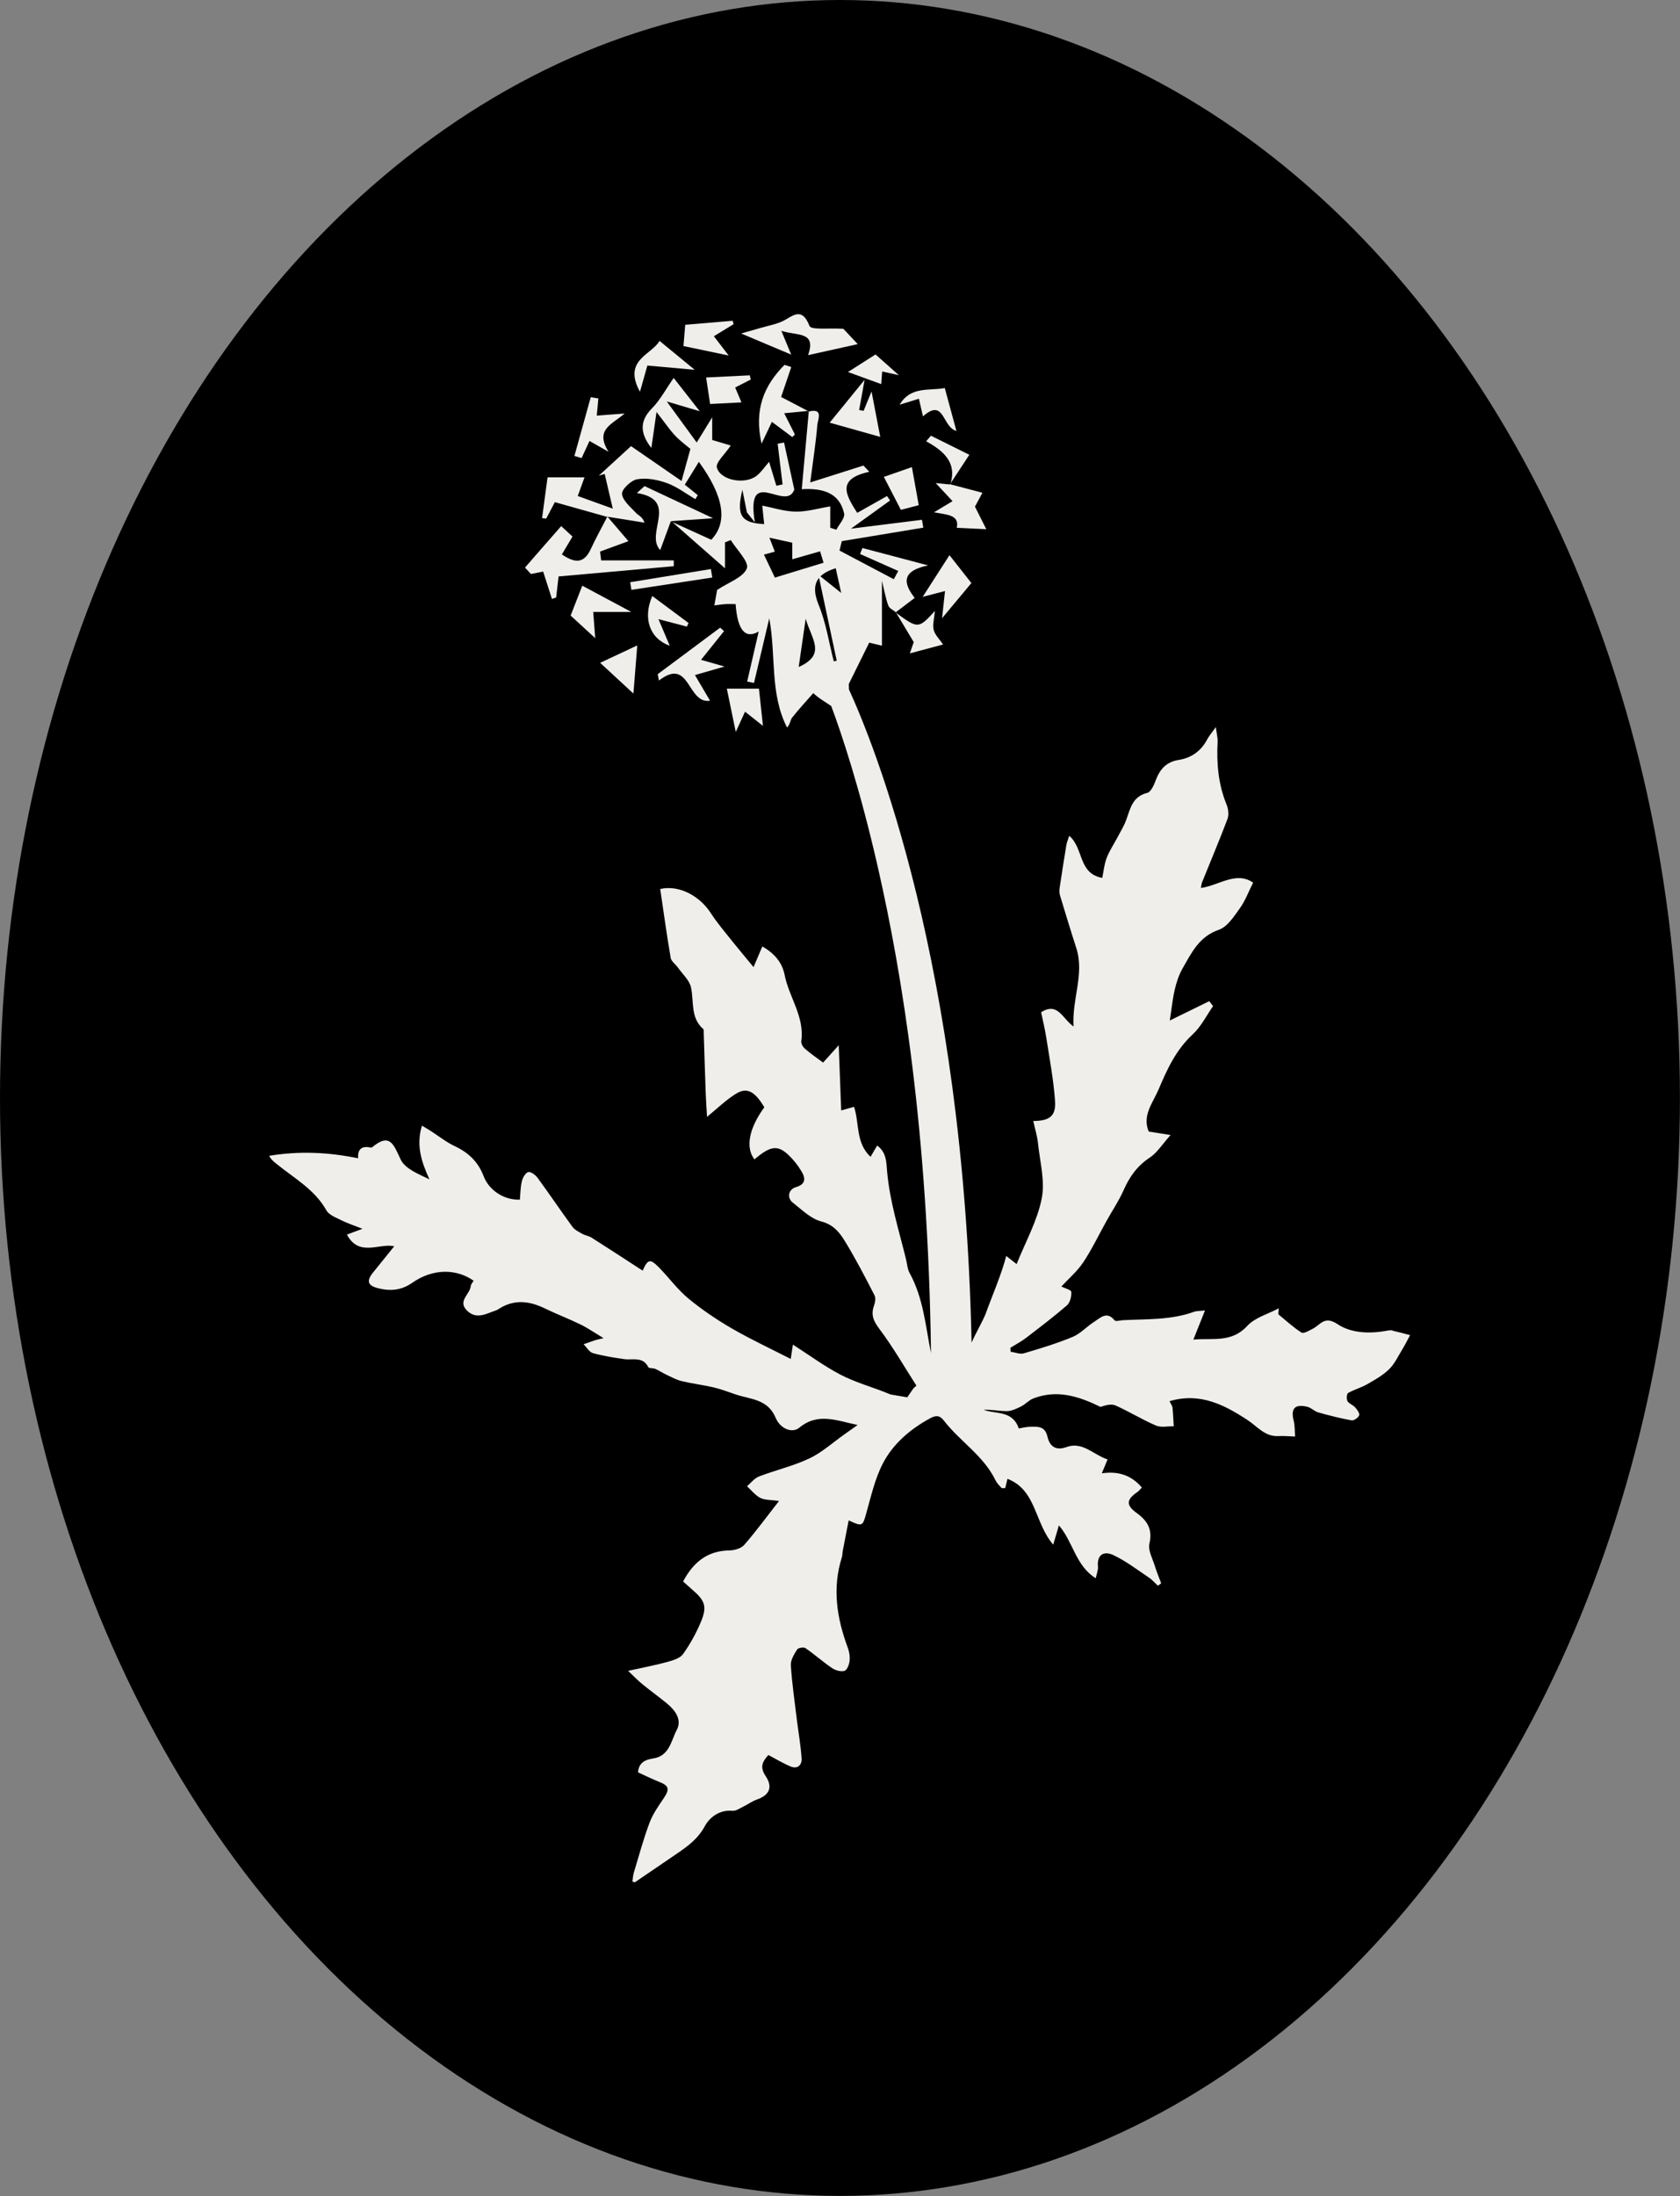 <?xml version="1.0" encoding="UTF-8"?>
<svg xmlns="http://www.w3.org/2000/svg" version="1.1" viewBox="0 0 218.15 284.99">
  <rect x="0" y="0" width="218.15" height="284.99" fill="#808080" stroke="none"/>
  <defs>
    <style>
      .cls-1 {
        fill: #efeeeb;
      }
    </style>
  </defs>
  <!-- Generator: Adobe Illustrator 28.7.1, SVG Export Plug-In . SVG Version: 1.2.0 Build 142)  -->
  <g>
    <g id="_레이어_1" data-name="레이어_1">
      <g>
        <ellipse cx="109.07" cy="142.49" rx="109.07" ry="142.49"/>
        <g>
          <path class="cls-1" d="M104.97,53.37s.02,0,.03,0c0-.01,0-.03,0-.04l-.04.05Z"/>
          <path class="cls-1" d="M72.95,71.97c.52-.88.96-1.61,1.39-2.34-.49-.45-.98-.9-1.47-1.35-1.57,1.79-3.14,3.58-4.7,5.38.26.28.51.55.77.83.6-.12,1.19-.23,1.59-.31.42,1.31.78,2.43,1.14,3.55.18-.06.37-.12.55-.19.12-1.03.24-2.06.31-2.73,5.18-.46,10.07-.89,14.96-1.33,0-.25,0-.5,0-.75h-9.43c-.05-.38-.09-.77-.14-1.15,1.38-.51,2.76-1.02,3.68-1.35-.95-1.11-1.84-2.15-2.73-3.19-.73,1.41-1.5,2.8-2.17,4.24-.93,1.99-2.16,1.73-3.73.68Z"/>
          <path class="cls-1" d="M101.45,42.93c2.08.69,4.59.03,3.48,3.16,2.2-.49,4.36-.97,6.45-1.43-.63-.67-1.45-1.54-1.87-1.99-1.81-.12-4.17.18-4.39-.36-1.07-2.72-2.33-1.11-3.66-.55-.87.37-1.82.54-2.74.81-.83.24-1.66.48-2.48.71,2.33.98,4.36,1.84,6.5,2.74-.35-.84-.71-1.72-1.28-3.09Z"/>
          <path class="cls-1" d="M104.96,53.37s.04-.05.04-.05c-.04,0-.07,0-.11.01.02.01.05.02.07.04Z"/>
          <path class="cls-1" d="M102.74,47.63c-.29-.09-.58-.18-.87-.28-2.67,2.69-3.98,5.8-2.98,10.23.59-1.25.96-2.02,1.34-2.83,1.02.76,1.84,1.37,2.65,1.97.11-.11.23-.22.34-.33-.44-.87-.88-1.74-1.39-2.76,1.2-.12,2.14-.21,3.07-.3-1.33-.69-2.65-1.38-3.47-1.81.47-1.4.9-2.65,1.32-3.9Z"/>
          <path class="cls-1" d="M93.51,81.46c-2.7,2.01-5.4,4.02-8.1,6.03.05.28.1.55.15.83,4.08-3.15,3.63,3.08,6.64,2.62-.66-1.12-1.26-2.14-1.96-3.33,1.24-.36,2.17-.63,3.84-1.11-1.56-.44-2.33-.66-3.05-.87,1.03-1.29,2.01-2.51,2.99-3.73-.17-.15-.34-.29-.51-.44Z"/>
          <path class="cls-1" d="M107.72,54.85c2.28.64,4.56,1.28,6.58,1.85-.38-1.97-.71-3.69-1.13-5.9-.48,1.17-.75,1.84-1.03,2.52-.19-.04-.39-.08-.58-.11.19-1.02.37-2.05.71-3.92-2,2.45-3.43,4.2-4.54,5.57Z"/>
          <path class="cls-1" d="M74.1,79.89c1.24,1.14,2.14,1.97,3.19,2.93-.1-1.31-.18-2.42-.26-3.4h4.95c-2.59-1.38-4.4-2.35-6.37-3.41-.52,1.33-1.1,2.82-1.51,3.87Z"/>
          <path class="cls-1" d="M76.55,57.23c.93.53,1.7.96,2.47,1.4-1.86-2.94.57-3.59,2.08-4.97-1.13.09-2.26.18-3.61.28.07-.77.14-1.5.21-2.23-.33-.05-.66-.1-.99-.16-.71,2.54-1.42,5.08-2.12,7.62.31.09.62.19.93.28.34-.74.68-1.48,1.03-2.23Z"/>
          <path class="cls-1" d="M126.13,75.66c-.68-.87-1.8-2.29-2.84-3.61-1,1.55-2.17,3.37-3.48,5.41,1.01-.27,1.84-.48,2.9-.76-.14,1.32-.25,2.31-.38,3.53,1.39-1.67,2.59-3.11,3.81-4.57Z"/>
          <path class="cls-1" d="M92.56,67.24c-3.41-1.6-6.13-2.88-8.86-4.15-.33.3-.66.59-1,.89,5.55.93.98,5.23,3.03,7.41.5-1.36.94-2.56,1.38-3.75.06.03.11.05.17.08-.04-.03-.07-.06-.11-.09,1.51-.1,3.04-.21,5.38-.37Z"/>
          <path class="cls-1" d="M92.69,43.64c.99-.61,1.78-1.09,2.57-1.57-.04-.15-.09-.29-.13-.44-2.14.18-4.28.36-6.15.52-.08,1.02-.17,2.05-.23,2.76,1.8.38,3.58.75,5.87,1.23-.74-.97-1.3-1.69-1.93-2.51Z"/>
          <path class="cls-1" d="M84.06,47.44c1.88.17,3.69.33,6.15.55-1.83-1.5-3.12-2.56-4.57-3.75-.99,1.79-4.82,2.48-2.54,6.6.38-1.36.63-2.23.96-3.4Z"/>
          <path class="cls-1" d="M96.75,92.37c.9.71,1.64,1.3,2.32,1.83-.2-1.84-.37-3.45-.52-4.83h-4.17c.35,1.69.7,3.39,1.16,5.62.55-1.21.86-1.87,1.2-2.62Z"/>
          <path class="cls-1" d="M119.84,54.04c2.81-2.48,2.48,1.4,4.35,1.88-.53-1.95-1-3.67-1.51-5.56-2.01.39-4.42-.28-5.86,2.16.71-.22,1.42-.44,2.5-.77.2.85.34,1.49.53,2.29Z"/>
          <path class="cls-1" d="M116.97,66.17c.64-.17,1.56-.41,2.33-.61-.29-1.6-.62-3.41-.89-4.94-1.22.43-2.6.91-3.64,1.27.74,1.43,1.52,2.94,2.21,4.28Z"/>
          <path class="cls-1" d="M97.35,48.71c-1.88.09-3.75.19-5.66.28.21,1.43.41,2.7.52,3.44,1.48-.08,2.75-.14,4.07-.21-.28-.66-.56-1.31-.82-1.93.8-.41,1.41-.73,2.03-1.04-.04-.18-.09-.36-.13-.54Z"/>
          <path class="cls-1" d="M118.13,84.8c1.58-.42,2.96-.8,4.33-1.16-.46-.68-1.05-1.23-1.22-1.89-.17-.66.07-1.43.16-2.46-2.13,2.31-2.17,2.34-5.02.26.68,1.13,1.36,2.27,2.27,3.78-.06.18-.31.91-.51,1.48Z"/>
          <path class="cls-1" d="M82.25,90.01c.17-2.1.34-4.2.5-6.25-1.46.68-3.13,1.47-4.82,2.26,1.49,1.38,3.09,2.85,4.32,3.99Z"/>
          <path class="cls-1" d="M89.42,80.86c-1.57-1.17-3.14-2.34-4.72-3.51-1.25,2.87-.36,5.51,2.27,6.46-.45-1.05-.86-2.02-1.47-3.46,1.62.43,2.66.7,3.69.97.07-.16.15-.31.22-.47Z"/>
          <path class="cls-1" d="M114.43,49.85c.02-.33.06-.89.12-1.64,1.03.23,1.8.4,2.17.48-.85-.75-1.86-1.65-3.03-2.69-.8.51-2.32,1.48-3.58,2.28,1.6.58,2.95,1.07,4.32,1.57Z"/>
          <path class="cls-1" d="M81.83,75.56c.05.33.11.66.16.99,3.5-.53,7-1.07,10.5-1.6-.06-.37-.12-.74-.18-1.1-3.49.57-6.99,1.14-10.48,1.71Z"/>
          <path class="cls-1" d="M123.34,62.84h0s0,0,0,0l.04.04c-.47-.05-.95-.09-1.88-.19.94,1.01,1.52,1.63,2.19,2.35-.9.54-1.66,1-2.42,1.45,1.7.31,3.34.31,2.97,2.01,1.29.06,2.41.11,3.83.18-.48-.95-.97-1.94-1.47-2.93.46-.85.92-1.7.97-1.8-1.49-.39-2.83-.74-4.18-1.1.02-.05.03-.1.04-.16-.03.05-.06.1-.09.14Z"/>
          <path class="cls-1" d="M120.88,56.55c-.21.24-.42.48-.62.72,2.27,1.24,3.97,2.74,3.19,5.43.81-1.23,1.62-2.47,2.42-3.68-1.18-.59-3.08-1.53-4.98-2.47Z"/>
          <path class="cls-1" d="M180.87,172.67c-.26-.06-.55-.02-.81.03-2.23.42-4.64.31-6.37-.85-1.72-1.15-2.23.09-3.24.6-.47.24-1.18.66-1.45.49-1.07-.68-2.02-1.57-3.01-2.38.02-.26.04-.51.06-.77-1.39.74-3.1,1.2-4.1,2.29-2.04,2.23-4.52,1.53-6.99,1.77.51-1.27.96-2.4,1.51-3.78-.77.08-1.1.06-1.39.16-3,1.1-6.15.94-9.26,1.1-.37.02-.95.2-1.09.02-1.01-1.25-1.84-.32-2.65.19-.96.61-1.77,1.53-2.79,1.96-2.06.85-4.2,1.5-6.34,2.13-.51.15-1.14-.13-1.72-.2-.01-.17-.02-.34-.03-.52.68-.42,1.39-.79,2.02-1.27,1.8-1.38,3.61-2.75,5.32-4.23.41-.36.61-1.16.57-1.75-.01-.26-.84-.47-1.29-.7.93-1,2.06-1.97,2.85-3.15,1.13-1.7,2.02-3.58,3.02-5.37.74-1.33,1.6-2.6,2.21-3.98.77-1.74,1.77-3.16,3.4-4.23.96-.63,1.61-1.71,2.7-2.93-1.36-.22-2.14-.34-2.84-.45-.87-2.11.54-3.71,1.29-5.48,1.1-2.61,2.26-5.13,4.42-7.13,1.09-1,1.78-2.43,2.65-3.67-.17-.21-.33-.43-.5-.64-1.54.75-3.07,1.5-5.12,2.51.24-1.55.36-2.81.65-4.04.22-.94.54-1.91,1.02-2.74,1.16-2.02,2.14-4.12,4.71-5,1.1-.38,1.96-1.73,2.72-2.79.69-.96,1.11-2.12,1.72-3.32-2.2-1.53-4.4.35-6.78.69.07-.37.08-.58.16-.76,1.1-2.73,2.25-5.44,3.29-8.19.2-.54.11-1.32-.12-1.88-1.08-2.63-1.31-5.36-1.16-8.16.02-.47-.11-.95-.23-1.89-.58.81-.9,1.17-1.12,1.59-.79,1.51-2.05,2.41-3.69,2.67-1.61.25-2.45,1.19-2.99,2.63-.23.62-.63,1.54-1.11,1.65-1.91.47-2.19,2.01-2.72,3.48-.28.78-.73,1.51-1.12,2.25-.48.91-1.07,1.77-1.43,2.72-.33.87-.41,1.83-.57,2.58-3.15-.57-2.39-3.86-4.29-5.46-.16.51-.31.84-.37,1.19-.31,1.87-.6,3.74-.88,5.61-.05.31-.03.66.06.96.69,2.27,1.38,4.55,2.11,6.81,1.08,3.38-.57,6.53-.36,10.18-1.51-1.09-2.02-3.2-4.21-1.86.21,1.04.49,2.13.66,3.24.43,2.75.95,5.5,1.15,8.27.14,1.97-.71,2.6-2.83,2.61.21.97.51,1.9.61,2.85.25,2.41.94,4.93.49,7.21-.58,2.92-2.12,5.65-3.26,8.51-.44-.35-.79-.62-1.35-1.05-.6,2.36-1.88,5.29-2.68,7.52-.45,1.1-1.24,2.41-1.82,3.72-1.03-49.17-12.76-77.87-15.92-84.76-.02-.4-.03-.78.01-.78l2.62-5.3c.59.14,1.12.27,1.65.4v-8.43c.32,1.31.49,2.3.83,3.23.13.36.64.57.97.85l-.04.04s.07.05.11.08c-.02-.04-.04-.07-.07-.11.75-.57,1.5-1.13,2.45-1.86-1.06-1.4-2.27-3.42,1.76-4.22-2.85-.75-5.7-1.51-8.55-2.26-.1.26-.19.52-.29.78,1.65.73,3.3,1.47,4.95,2.2-.19.36-.39.71-.58,1.07-2.35-1.24-4.7-2.48-7.05-3.72.1-.41.2-.81.3-1.22,3.53-.58,7.05-1.17,10.58-1.75-.06-.34-.11-.68-.17-1.02-2.86.36-5.72.71-9.22,1.15,2.05-1.48,3.57-2.57,5.08-3.66-.13-.19-.27-.38-.4-.57-1.29.73-2.59,1.46-3.87,2.18-1.46-2.3-2.75-4.4,1.57-5.33-.25-.27-.51-.54-.76-.81-2.1.67-4.21,1.33-6.91,2.19.39-3.02.74-5.23.92-7.46.06-.69.84-2.23-1.11-1.74-.3,3.3-.59,6.6-.91,10.08,2.75-.16,4.89.46,5.5,3.14.14.6-.65,1.41-1.01,2.12-.27-.09-.53-.17-.79-.26v-2.77c-1.5.24-2.99.7-4.48.68-1.48-.02-2.95-.51-4.35-.78.06.55.15,1.46.25,2.4-3.02-.16-3.63-1.14-2.83-4.45.22,1.11.41,2.02.59,2.93.34.43.69.86,1.03,1.29-1.24-7.58,4.05-1.23,5.12-4.26-.42-1.91-.87-4.01-1.33-6.1-.27.05-.55.11-.83.16.21,1.76.43,3.52.64,5.28-.27.06-.54.11-.81.17-.29-.97-.59-1.95-.94-3.11-.58.67-1.01,1.33-1.6,1.8-1.46,1.18-4.67.67-5.18-1.03-.2-.67,1.08-1.79,1.8-2.88-.61-.18-1.48-.44-2.41-.72v-2.94c-.87,1.41-1.36,2.22-2.01,3.27-1.22-1.68-2.32-3.18-3.89-5.33,1.5.45,2.4.71,4.28,1.27-1.56-1.99-2.6-3.32-3.38-4.32-1.06,1.52-1.77,2.88-2.81,3.93-1.78,1.79-1.43,3.42-.09,5.16.18-1.27.36-2.55.67-4.67,1.25,1.6,1.79,2.42,2.46,3.11.66.69,1.44,1.25,1.94,1.68-.44,1.59-.8,2.88-1.15,4.16-2.44-1.68-4.88-3.36-6.56-4.52-1.66,1.53-2.92,2.68-4.18,3.83.25-.07.5-.15.76-.22.29,1.27.59,2.53,1.05,4.5-2.05-.74-3.3-1.19-4.55-1.64.32-.89.65-1.78.88-2.42h-4.8c-.22,1.67-.47,3.48-.71,5.29.18.02.35.04.53.07.43-.82.87-1.64,1.13-2.14,2.45.69,4.62,1.3,6.79,1.91,0,0,0,.01.02.02,0,0,0,0,0-.01l-.02-.02-.02-.02c1.62.26,3.25.52,4.87.78-.29-.82-.8-.93-1.09-1.25-.71-.77-1.74-1.59-1.83-2.47-.06-.6,1.18-1.78,1.96-1.91,1.23-.21,2.65.05,3.86.49,1.31.47,2.48,1.37,3.7,2.09.11-.17.21-.35.32-.52-.56-.45-1.13-.91-1.69-1.36.6-.97,1.19-1.93,1.83-2.96q4.88,6.7,1.61,10.11c-1.7-.77-3.38-1.54-5.06-2.3,2.24,1.97,4.49,3.94,6.84,6v-3.36c.25-.1.5-.2.75-.3.77,1.25,2.41,2.84,2.09,3.67-.46,1.18-2.36,1.8-3.86,2.8-.05.3-.19,1.07-.36,2.01.5-.06.96-.14,1.43-.17.45-.03.9,0,1.33,0q.37,5.07,3,3.56c-.58,2.52-1.04,4.51-1.5,6.49.3.06.59.12.89.18.66-2.79,1.32-5.59,1.98-8.38.91,4.88.04,9.71,2.31,14.17.42-.44.41-.97.66-1.29.87-1.1,1.83-2.13,2.75-3.18.63.63,1.53,1.13,2.33,1.68,1.3,3.49,3.71,10.6,6.1,21.13,3.06,13.47,6.48,34.02,6.85,62.84-.71-3.54-.99-7.15-2.78-10.4-.28-.5-.31-1.15-.45-1.73-.93-3.8-2.13-7.54-2.47-11.47-.1-1.15-.07-2.46-1.29-3.33-.32.55-.57.97-.86,1.46-1.95-1.83-1.43-4.35-2.14-6.49-.58.16-1.02.29-1.67.47-.11-2.77-.21-5.39-.32-8.46-.94,1.04-1.53,1.7-2.03,2.25-.87-.65-1.66-1.19-2.37-1.81-.26-.22-.51-.68-.46-.99.44-3.16-1.6-5.69-2.17-8.6-.31-1.57-1.3-2.77-2.89-3.67-.42.99-.77,1.81-1.14,2.68-.96-1.16-1.85-2.22-2.72-3.3-.96-1.21-1.98-2.4-2.82-3.69-1.47-2.29-4.16-3.7-6.58-3.15.44,2.97.85,5.97,1.36,8.94.08.46.64.83.94,1.26.6.85,1.5,1.64,1.7,2.58.4,1.85-.1,3.92,1.59,5.4.09.08.06.31.06.47.09,2.64.16,5.27.26,7.91.04.99.11,1.99.17,3.01,1.39-1.13,2.48-2.21,3.76-3,1.43-.88,2.44-.31,3.68,1.76-2,2.73-2.48,5.25-1.28,6.76,2.03-1.73,2.97-1.9,4.35-.63.67.62,1.26,1.36,1.73,2.14.54.88.66,1.7-.71,2.1-.98.29-1.18,1.4-.39,2.01,1.17.91,2.33,2.08,3.67,2.43,1.61.41,2.41,1.45,3.12,2.61,1.38,2.26,2.61,4.63,3.82,6.99.18.35.08.93-.07,1.34-.44,1.22-.04,2.04.74,3.07,1.74,2.32,3.2,4.86,4.77,7.31-.12.11-.24.21-.37.32l-.82,1.19-2.17-.37c-2.18-.92-4.52-1.52-6.6-2.62-2.06-1.09-3.96-2.49-6.08-3.85-.11.75-.18,1.21-.28,1.86-2.64-1.35-5.22-2.55-7.67-3.97-1.97-1.14-3.88-2.44-5.63-3.88-1.4-1.16-2.5-2.68-3.78-3.99-1.19-1.21-1.47-1.13-2.15.38-2.2-1.43-4.41-2.87-6.63-4.28-.36-.23-.82-.28-1.2-.49-.46-.26-.98-.51-1.28-.91-1.54-2.1-2.99-4.26-4.53-6.36-.28-.38-.9-.84-1.22-.75-.37.1-.72.74-.83,1.21-.19.77-.18,1.59-.25,2.37-2.06.07-4.01-1.2-4.72-3.07-.7-1.84-1.96-3.04-3.73-3.87-1.11-.52-2.09-1.31-3.13-1.98-.33-.21-.68-.41-1.14-.69-.78,2.58-.06,4.71.97,6.97-1.44-.7-3.15-1.36-3.73-2.57-.92-1.93-1.38-3.54-3.72-1.58-.06.05-.21.02-.32,0-1.18-.22-1.56.44-1.49,1.42-3.93-.81-7.72-.96-11.55-.32.28.52.62.77.94,1.03,2.28,1.87,4.96,3.31,6.49,6.04.34.61,1.24.94,1.94,1.29.73.37,1.53.63,2.75,1.11-.99.37-1.47.54-2.02.75,1.57,2.96,4.23,1.07,6.14,1.52-.93,1.15-1.86,2.29-2.77,3.43-.86,1.08-.67,1.67.67,2.01,1.58.4,3.01.3,4.47-.72,2.64-1.84,5.69-1.84,7.94-.25-.13.23-.35.45-.37.69-.1,1.08-1.76,1.95-.48,3.19,1.25,1.22,2.52.37,3.78-.04.15-.05.29-.15.43-.24,1.96-1.22,3.9-.97,5.88-.01,1.51.73,3.08,1.33,4.59,2.06.93.45,1.8,1.05,3.04,1.8-.67.16-.87.2-1.06.26-.51.17-1.02.35-1.53.53.4.4.73,1.01,1.2,1.15,1.32.37,2.68.58,4.04.78,1.11.17,2.43-.39,3.16,1.04.09.18.61.1.89.22.52.23,1,.55,1.51.79.64.3,1.27.65,1.95.81,1.35.32,2.74.49,4.09.8.98.23,1.93.59,2.89.92,1.93.65,4.18.59,5.2,3.02.63,1.5,2.18,2.04,3.07,1.31,2.42-2.01,4.85-.93,7.58-.36-.72.51-1.21.86-1.69,1.2-1.51,1.06-2.91,2.35-4.55,3.13-2.09.99-4.39,1.52-6.56,2.35-.59.23-1.05.83-1.56,1.27.57.52,1.06,1.17,1.72,1.51.57.3,1.33.24,2.44.4-1.63,2.08-3,3.96-4.52,5.7-.4.46-1.27.71-1.92.72-2.9.04-4.71,1.57-6.02,4.03.45.4.81.73,1.18,1.05,1.69,1.45,1.97,2.21,1.11,4.25-.61,1.44-1.38,2.84-2.29,4.11-.38.54-1.25.81-1.96,1.01-1.56.43-3.16.73-5.18,1.18.88.83,1.35,1.33,1.88,1.75,1.05.86,2.16,1.65,3.2,2.51,1.07.89,1.93,2.1,1.24,3.4-.74,1.4-.95,3.4-3.08,3.71-1.01.15-1.86.53-1.95,1.8.94.43,1.81.86,2.71,1.22,1.3.5,1.42.95.65,2.1-.69,1.02-1.43,2.06-1.86,3.2-.8,2.13-1.39,4.33-2.05,6.51-.11.37-.13.78-.18,1.14.23.07.3.11.33.09,1.83-1.24,3.67-2.49,5.49-3.74,1.41-.96,2.7-1.91,3.59-3.55.6-1.11,1.89-2.14,3.57-1.98.46.04.98-.33,1.45-.56.58-.28,1.11-.68,1.71-.89,1.63-.57,2.14-1.59,1.15-3.07-.83-1.23-.32-1.95.36-2.72,1.04.55,1.95,1.1,2.92,1.5.89.36,1.45-.23,1.4-1.03-.11-1.69-.41-3.38-.62-5.06-.28-2.35-.63-4.7-.78-7.06-.04-.67.43-1.43.82-2.05.13-.21.85-.33,1.08-.17,1.19.82,2.27,1.79,3.47,2.6.43.29,1.14.49,1.6.35.33-.1.61-.83.66-1.3.06-.57-.04-1.21-.25-1.75-1.42-3.83-2.02-7.7-.75-11.7.08-.25.06-.54.11-.81.25-1.3.5-2.59.77-3.97,1.78.84,1.82.75,2.27-.87.62-2.2,1.13-4.5,2.16-6.5,1.34-2.58,3.55-4.46,6.15-5.88.81-.44,1.27-.36,1.78.3,2.09,2.7,5.15,4.55,6.69,7.72.18.38.5.7.79,1.01.07.08.29.02.49.03.11-.46.21-.88.29-1.2,3.77,1.44,3.5,5.72,5.94,8.54.32-1.07.5-1.69.74-2.5,1.87,2.18,2.15,5.21,4.78,6.86.13-.61.33-1.07.29-1.51-.15-1.63.84-2.04,1.99-1.5,1.63.77,3.1,1.9,4.61,2.91.44.29.79.71,1.18,1.07.14-.1.29-.21.43-.31-.27-.73-.58-1.46-.81-2.21-.3-.98-.92-2.06-.72-2.94.44-1.88-.27-2.98-1.68-4-1.39-1.01-1.31-1.72.12-2.7.21-.14.36-.36.58-.58-1.39-1.64-3.1-2.15-5.2-1.85.28-.66.48-1.14.75-1.8-1.84-.6-3.25-2.36-5.32-1.61-1.54.56-2.23-.23-2.49-1.35-.32-1.38-1.23-1.29-2.19-1.28-.59.01-1.17.16-1.53.22-.82-2.39-2.98-1.82-4.57-2.42,1.04-.05,2.03.18,3.03.17.61,0,1.25-.32,1.83-.6.56-.28,1.02-.82,1.59-1.04,3.12-1.21,5.95-.26,8.73,1.09.69-.23,1.42-.42,1.96-.18,1.78.8,3.45,1.83,5.23,2.6.66.29,1.54.08,2.32.1-.05-.8-.08-1.61-.16-2.41-.02-.24-.2-.46-.39-.85,3.96-1.17,7.11.47,10.12,2.44,1.3.85,2.27,2.2,4.06,2.09.71-.04,1.42.04,2.13.06-.06-.68-.02-1.38-.18-2.03-.41-1.6.13-2.23,1.77-1.83.5.12.92.59,1.42.73,1.43.4,2.87.77,4.33,1.03.3.05.87-.35.98-.66.09-.26-.27-.74-.53-1.03-.28-.32-.8-.47-.99-.81-.15-.27-.1-.95.08-1.05.78-.45,1.68-.68,2.46-1.13,1-.57,2.04-1.15,2.86-1.95.72-.7,1.17-1.69,1.71-2.57.37-.6.68-1.24,1.02-1.86-.76-.2-1.52-.41-2.29-.58ZM108.52,73.74c.25,1.12.47,2.15.71,3.21-.7-.56-1.38-1.1-2.69-2.15.45-.45,1.12-.79,1.98-1.06ZM100.62,74.96c-.57-1.19-.94-1.97-1.42-2.98.18-.05.66-.18,1.41-.39-.23-.59-.46-1.2-.7-1.81,1.08.24,1.97.43,2.97.65v2.15c1.22-.35,2.42-.69,3.61-1.03.15.49.3.99.45,1.48-2.1.64-4.21,1.29-6.32,1.93ZM103.71,86.56c.29-2.02.54-3.71.91-6.26.77,2.68,2.73,4.64-.91,6.26ZM106.36,75c.87,4.09,1.58,7.42,2.29,10.75-.13.03-.25.05-.38.08-.63-2.45-1.01-5-1.96-7.31-.66-1.61-.61-2.72.04-3.51Z"/>
        </g>
      </g>
    </g>
  </g>
</svg>